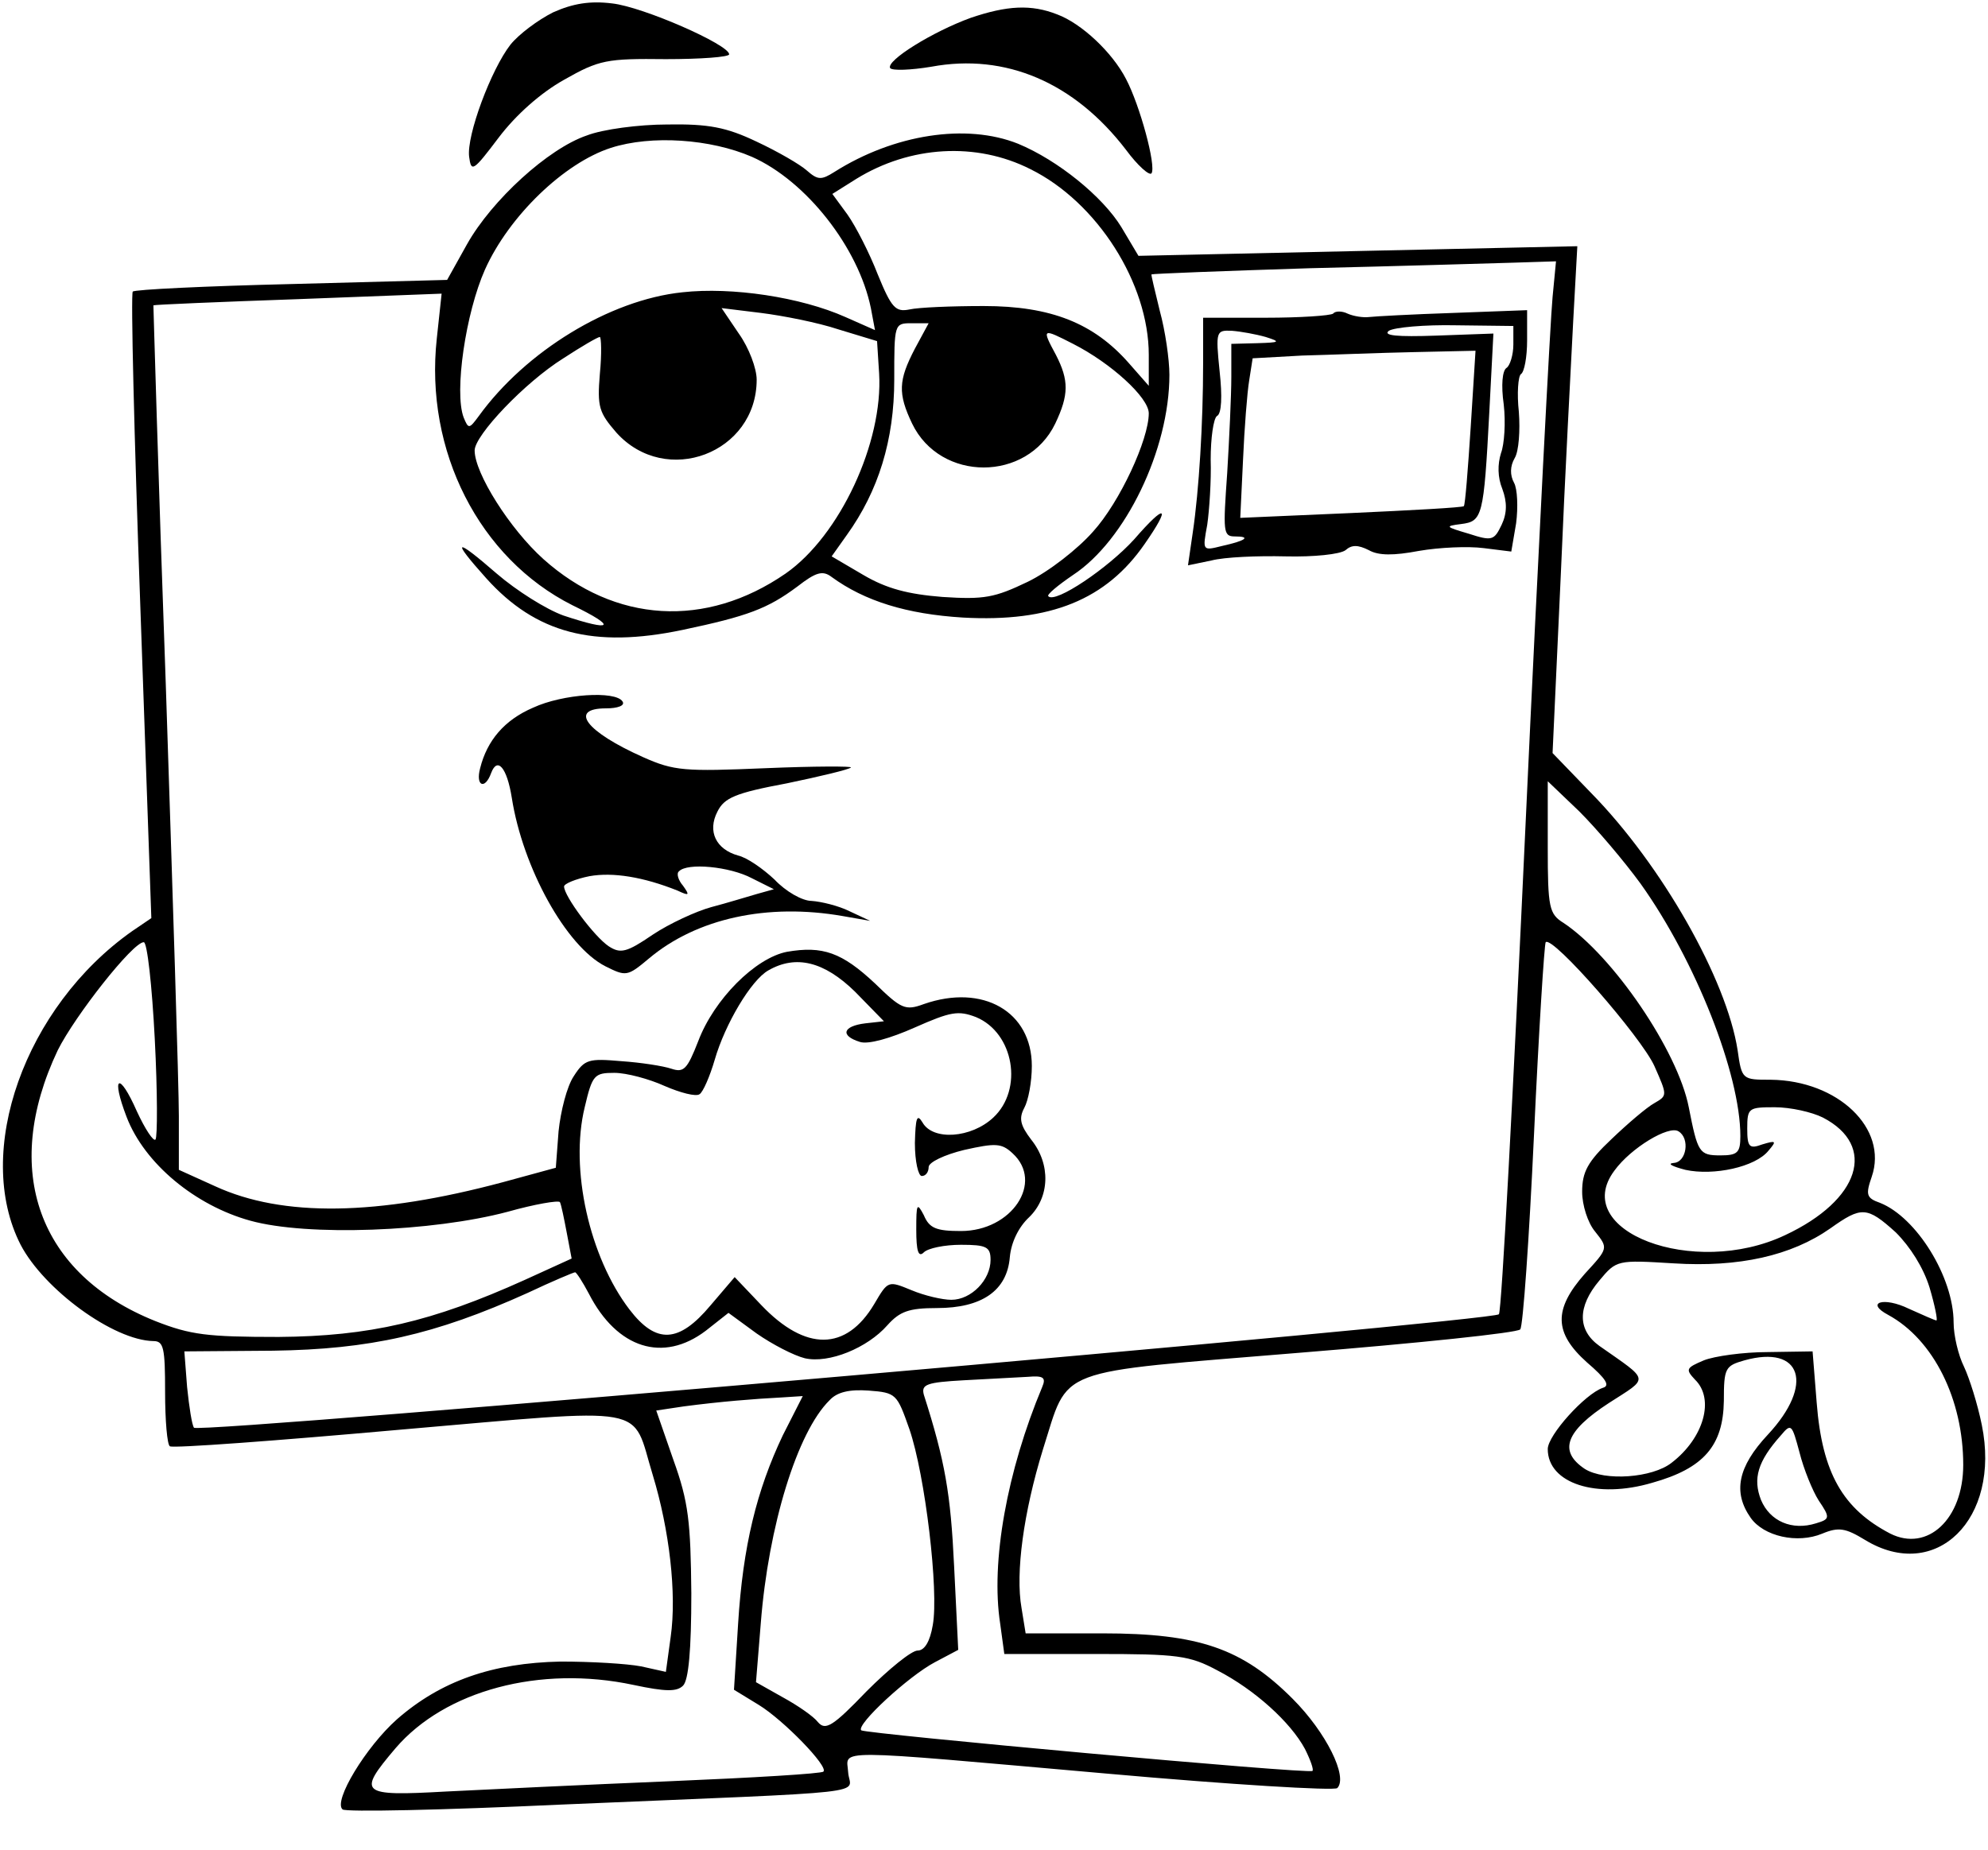 <?xml version="1.0" standalone="no"?>
<!DOCTYPE svg PUBLIC "-//W3C//DTD SVG 20010904//EN"
 "http://www.w3.org/TR/2001/REC-SVG-20010904/DTD/svg10.dtd">
<svg version="1.0" xmlns="http://www.w3.org/2000/svg"
 width="289pt" height="269pt" viewBox="0 0 289 269"
 preserveAspectRatio="xMidYMid meet">
<g transform="translate(0,269) scale(0.1,-0.1)"
fill="#000000" stroke="none">
<path d="M804 2672 c-22 -11 -50 -32 -62 -47 -28 -36 -64 -132 -60 -163 3 -23
6 -21 43 28 25 33 61 65 95 84 51 29 62 31 148 30 50 0 92 3 92 7 0 14 -125
69 -170 74 -32 4 -57 0 -86 -13z"/>
<path d="M1411 2664 c-55 -20 -123 -62 -117 -73 3 -4 30 -3 60 2 108 20 208
-23 283 -121 17 -23 34 -38 37 -34 7 11 -17 99 -37 137 -20 39 -65 81 -100 94
-38 15 -73 13 -126 -5z"/>
<path d="M853 2493 c-56 -19 -138 -94 -174 -158 l-29 -52 -226 -6 c-125 -3
-229 -8 -231 -11 -3 -3 2 -209 11 -458 l16 -453 -28 -19 c-156 -110 -231 -321
-162 -456 34 -65 135 -139 193 -140 15 0 17 -10 17 -74 0 -41 3 -77 7 -79 5
-3 154 8 333 24 372 32 337 38 369 -66 24 -79 35 -172 26 -235 l-7 -51 -36 8
c-21 4 -73 7 -117 7 -99 -2 -174 -28 -238 -84 -45 -40 -93 -119 -79 -131 4 -4
146 -1 317 7 472 20 420 14 418 47 -2 34 -32 34 377 -2 179 -16 329 -25 334
-21 16 16 -16 81 -65 130 -73 73 -136 95 -276 95 l-112 0 -6 37 c-9 51 3 139
31 230 39 122 11 111 373 141 173 14 317 29 321 34 4 4 13 132 20 283 7 151
15 277 17 280 10 10 139 -138 158 -180 19 -43 19 -43 0 -54 -11 -6 -39 -30
-62 -52 -35 -33 -43 -48 -43 -77 0 -19 8 -45 19 -58 19 -24 19 -24 -15 -61
-46 -52 -45 -86 3 -129 28 -24 34 -34 23 -37 -26 -9 -80 -69 -80 -89 0 -50 71
-73 152 -49 75 21 103 54 104 119 0 48 2 51 30 59 83 23 102 -35 34 -108 -44
-47 -51 -84 -25 -121 19 -27 68 -38 104 -23 24 10 34 8 62 -9 103 -63 198 30
170 167 -6 30 -18 68 -26 85 -8 16 -15 45 -15 64 0 66 -54 153 -107 174 -20 7
-21 12 -12 38 24 70 -49 140 -147 141 -41 0 -42 0 -48 43 -16 103 -110 269
-213 374 l-56 58 12 260 c6 143 15 309 18 368 l6 109 -319 -7 -319 -7 -25 42
c-27 44 -92 97 -150 121 -75 30 -180 14 -267 -41 -19 -12 -24 -12 -40 2 -10 9
-43 28 -73 42 -44 21 -70 26 -130 25 -41 0 -94 -7 -117 -16z m240 -31 c79 -35
155 -132 173 -220 l6 -32 -43 19 c-65 29 -165 44 -237 36 -106 -11 -228 -86
-296 -180 -14 -19 -15 -19 -22 -2 -14 37 3 152 31 215 35 78 115 155 183 177
59 19 145 13 205 -13z m405 -18 c97 -48 172 -166 172 -270 l0 -45 -29 33 c-51
58 -113 83 -211 83 -47 0 -95 -2 -108 -5 -20 -4 -26 2 -46 51 -12 31 -32 70
-44 87 l-22 30 35 22 c78 48 174 54 253 14z m759 -186 c-3 -29 -21 -372 -39
-761 -18 -390 -35 -713 -39 -718 -6 -10 -1888 -174 -1897 -165 -3 4 -7 30 -10
59 l-4 52 129 1 c140 2 235 23 370 84 36 17 67 30 69 30 2 0 11 -14 20 -31 41
-80 108 -101 170 -54 l33 26 41 -30 c23 -16 54 -32 70 -36 35 -8 91 15 120 48
18 20 31 25 72 25 65 0 102 25 106 74 2 22 13 44 28 58 30 29 32 77 3 113 -16
21 -18 31 -10 46 6 11 11 38 11 61 0 79 -71 120 -157 90 -27 -10 -33 -7 -71
30 -48 45 -76 55 -128 46 -46 -9 -106 -69 -129 -130 -16 -41 -21 -46 -39 -40
-12 4 -44 9 -73 11 -47 4 -53 3 -69 -22 -10 -15 -19 -51 -22 -80 l-4 -53 -77
-21 c-183 -49 -320 -51 -418 -6 l-53 24 0 78 c0 43 -9 326 -19 628 -11 303
-18 551 -18 551 1 1 96 5 210 9 l209 8 -7 -65 c-18 -164 62 -320 197 -388 66
-32 59 -39 -13 -15 -25 9 -68 36 -97 61 -61 53 -67 51 -15 -7 72 -80 156 -102
285 -75 95 20 124 31 167 63 27 21 37 24 50 14 48 -35 109 -54 191 -59 127 -7
208 26 264 107 39 56 31 60 -15 7 -38 -42 -115 -94 -125 -83 -3 2 14 16 36 31
76 50 140 182 140 291 0 22 -6 64 -14 93 -7 29 -13 53 -12 53 1 1 105 5 231 9
127 3 259 7 294 8 l63 2 -5 -52z m-1038 -47 l56 -17 3 -47 c6 -100 -57 -236
-136 -291 -116 -80 -248 -72 -352 21 -49 44 -100 125 -100 158 0 22 73 99 129
134 26 17 50 31 53 31 2 0 3 -24 0 -54 -4 -48 -1 -56 24 -85 72 -80 204 -30
204 77 0 16 -11 46 -26 67 l-25 37 57 -7 c32 -4 83 -14 113 -24z m111 -28
c-24 -46 -25 -65 -4 -109 41 -85 167 -85 208 0 20 42 20 63 1 100 -21 39 -20
39 25 16 55 -28 110 -78 110 -101 0 -38 -42 -129 -81 -172 -22 -25 -64 -58
-95 -73 -48 -23 -63 -26 -124 -22 -50 4 -81 12 -115 32 l-46 27 22 31 c46 64
69 138 69 226 0 81 0 82 25 82 l25 0 -20 -37z m1055 -778 c80 -112 145 -277
145 -367 0 -24 -4 -28 -29 -28 -31 0 -33 4 -46 70 -16 82 -110 220 -182 268
-21 13 -23 22 -23 110 l0 96 46 -44 c25 -25 65 -72 89 -105z m-2160 -226 c4
-77 4 -143 1 -146 -3 -3 -15 15 -27 41 -26 59 -38 52 -15 -8 26 -68 100 -129
180 -151 83 -23 265 -16 374 13 39 11 74 17 76 14 2 -4 6 -24 10 -45 l7 -37
-68 -31 c-135 -61 -226 -82 -358 -83 -104 0 -128 3 -179 23 -170 68 -225 219
-142 394 25 50 109 157 125 157 5 0 12 -63 16 -141z m1018 69 l42 -43 -27 -3
c-33 -4 -37 -18 -8 -27 12 -4 44 5 80 21 52 23 63 25 89 15 55 -23 69 -105 25
-146 -32 -30 -88 -34 -103 -7 -8 13 -10 7 -11 -30 0 -27 5 -48 10 -48 6 0 10
6 10 13 0 7 23 18 52 25 45 10 54 10 70 -5 46 -42 -1 -113 -75 -113 -36 0 -46
4 -54 23 -10 19 -11 17 -11 -21 0 -31 3 -41 11 -33 6 6 30 11 54 11 37 0 43
-3 43 -22 0 -29 -28 -58 -57 -58 -13 0 -39 6 -58 14 -34 14 -34 14 -54 -20
-41 -69 -100 -69 -164 -2 l-39 41 -35 -41 c-46 -55 -79 -57 -118 -6 -58 76
-87 204 -65 294 11 47 14 50 43 50 18 0 51 -9 73 -19 23 -10 46 -16 51 -12 5
3 15 26 22 50 15 52 53 116 78 130 40 23 81 13 126 -31z m1407 -183 c79 -41
54 -120 -55 -171 -133 -63 -314 6 -248 94 24 33 79 66 93 57 17 -10 12 -45 -7
-46 -10 -1 -2 -5 17 -10 41 -9 102 4 121 28 12 14 11 15 -9 9 -19 -7 -22 -4
-22 23 0 30 2 31 40 31 23 0 54 -7 70 -15z m106 -167 c21 -21 40 -51 49 -80 8
-27 12 -48 10 -48 -2 0 -20 8 -40 17 -37 18 -64 9 -30 -9 66 -36 109 -123 109
-218 0 -79 -52 -127 -106 -100 -69 36 -99 88 -107 190 l-6 75 -65 -1 c-36 0
-78 -6 -93 -12 -26 -11 -27 -13 -13 -28 29 -28 13 -85 -34 -121 -28 -22 -97
-27 -126 -9 -39 26 -28 55 35 96 59 38 60 31 -14 83 -32 23 -32 57 0 95 25 30
26 30 108 25 95 -6 171 11 228 51 45 32 53 32 95 -6z m-1241 -225 c-51 -122
-75 -254 -61 -344 l6 -44 133 0 c119 0 136 -2 177 -24 54 -28 106 -75 127
-114 8 -16 13 -30 11 -32 -5 -5 -650 54 -656 59 -8 8 69 79 107 99 l34 18 -6
122 c-5 105 -13 152 -44 249 -4 15 4 18 58 21 35 2 77 4 93 5 23 2 27 -1 21
-15z m-193 -61 c23 -67 43 -236 34 -285 -4 -24 -12 -37 -22 -37 -9 0 -42 -27
-74 -59 -49 -51 -60 -58 -71 -45 -6 8 -29 24 -51 36 l-39 22 7 86 c11 141 53
278 100 324 11 12 29 16 57 14 40 -3 41 -5 59 -56z m-184 -9 c-38 -80 -58
-161 -65 -274 l-6 -96 36 -22 c36 -22 102 -90 94 -97 -2 -3 -103 -9 -223 -14
-120 -5 -267 -12 -326 -15 -125 -7 -129 -3 -73 63 72 84 210 121 346 92 47
-10 63 -10 72 -1 8 8 12 52 12 134 -1 104 -4 133 -26 194 l-25 72 40 6 c53 7
103 11 142 13 l31 2 -29 -57z m1506 -95 c17 -25 16 -27 -4 -33 -35 -11 -67 3
-80 34 -12 31 -5 56 29 94 15 18 16 16 27 -25 6 -24 19 -56 28 -70z"/>
<path d="M1938 2234 c-4 -3 -48 -6 -98 -6 l-91 0 0 -66 c0 -88 -6 -185 -15
-246 l-7 -48 34 7 c19 5 67 7 108 6 41 -1 79 3 87 9 9 8 18 8 34 0 14 -8 36
-8 73 -1 29 5 71 7 94 4 l40 -5 7 41 c3 23 2 50 -3 59 -6 11 -6 24 1 36 6 10
8 40 6 67 -3 27 -1 52 3 55 5 3 9 25 9 49 l0 44 -107 -4 c-60 -2 -115 -5 -123
-6 -8 -1 -22 1 -31 5 -8 4 -18 4 -21 0z m262 -45 c0 -15 -5 -31 -10 -34 -6 -4
-8 -25 -4 -53 3 -26 1 -58 -4 -71 -5 -16 -5 -35 2 -52 7 -19 7 -35 -1 -52 -11
-23 -14 -24 -48 -13 -34 10 -35 11 -11 14 31 4 33 10 41 162 l6 115 -83 -3
c-57 -2 -78 0 -69 7 8 5 52 9 98 8 l83 -1 0 -27z m-360 11 c22 -7 21 -8 -12
-9 l-38 -1 0 -48 c0 -27 -3 -90 -6 -140 -6 -85 -6 -92 11 -92 24 0 17 -6 -19
-14 -28 -7 -28 -7 -21 31 3 21 6 64 5 95 0 31 4 59 9 63 7 3 8 29 4 65 -6 59
-5 60 18 59 13 -1 35 -5 49 -9z m298 -131 c-4 -61 -8 -113 -10 -115 -2 -2 -76
-6 -164 -10 l-161 -7 4 84 c2 46 6 98 9 116 l5 32 72 4 c40 1 113 4 162 5 l90
2 -7 -111z"/>
<path d="M775 1661 c-42 -18 -67 -48 -77 -88 -7 -26 7 -32 16 -7 9 24 23 8 30
-36 16 -102 79 -216 136 -245 30 -15 32 -15 63 11 70 59 173 81 282 62 l40 -7
-30 14 c-16 8 -41 14 -55 15 -14 0 -38 14 -54 31 -17 16 -40 32 -53 35 -32 9
-45 35 -30 64 10 20 26 27 101 41 48 10 90 20 93 23 3 2 -53 2 -124 -1 -118
-5 -133 -4 -178 16 -83 37 -109 71 -54 71 17 0 28 4 24 10 -10 16 -87 11 -130
-9z m318 -248 l32 -16 -25 -7 c-14 -4 -43 -13 -66 -19 -22 -6 -61 -24 -85 -40
-38 -26 -47 -28 -64 -17 -21 14 -65 73 -65 87 0 4 17 11 37 15 34 6 78 -1 128
-21 17 -8 18 -7 8 7 -7 8 -10 18 -6 21 12 13 74 7 106 -10z"/>
</g>
</svg>
